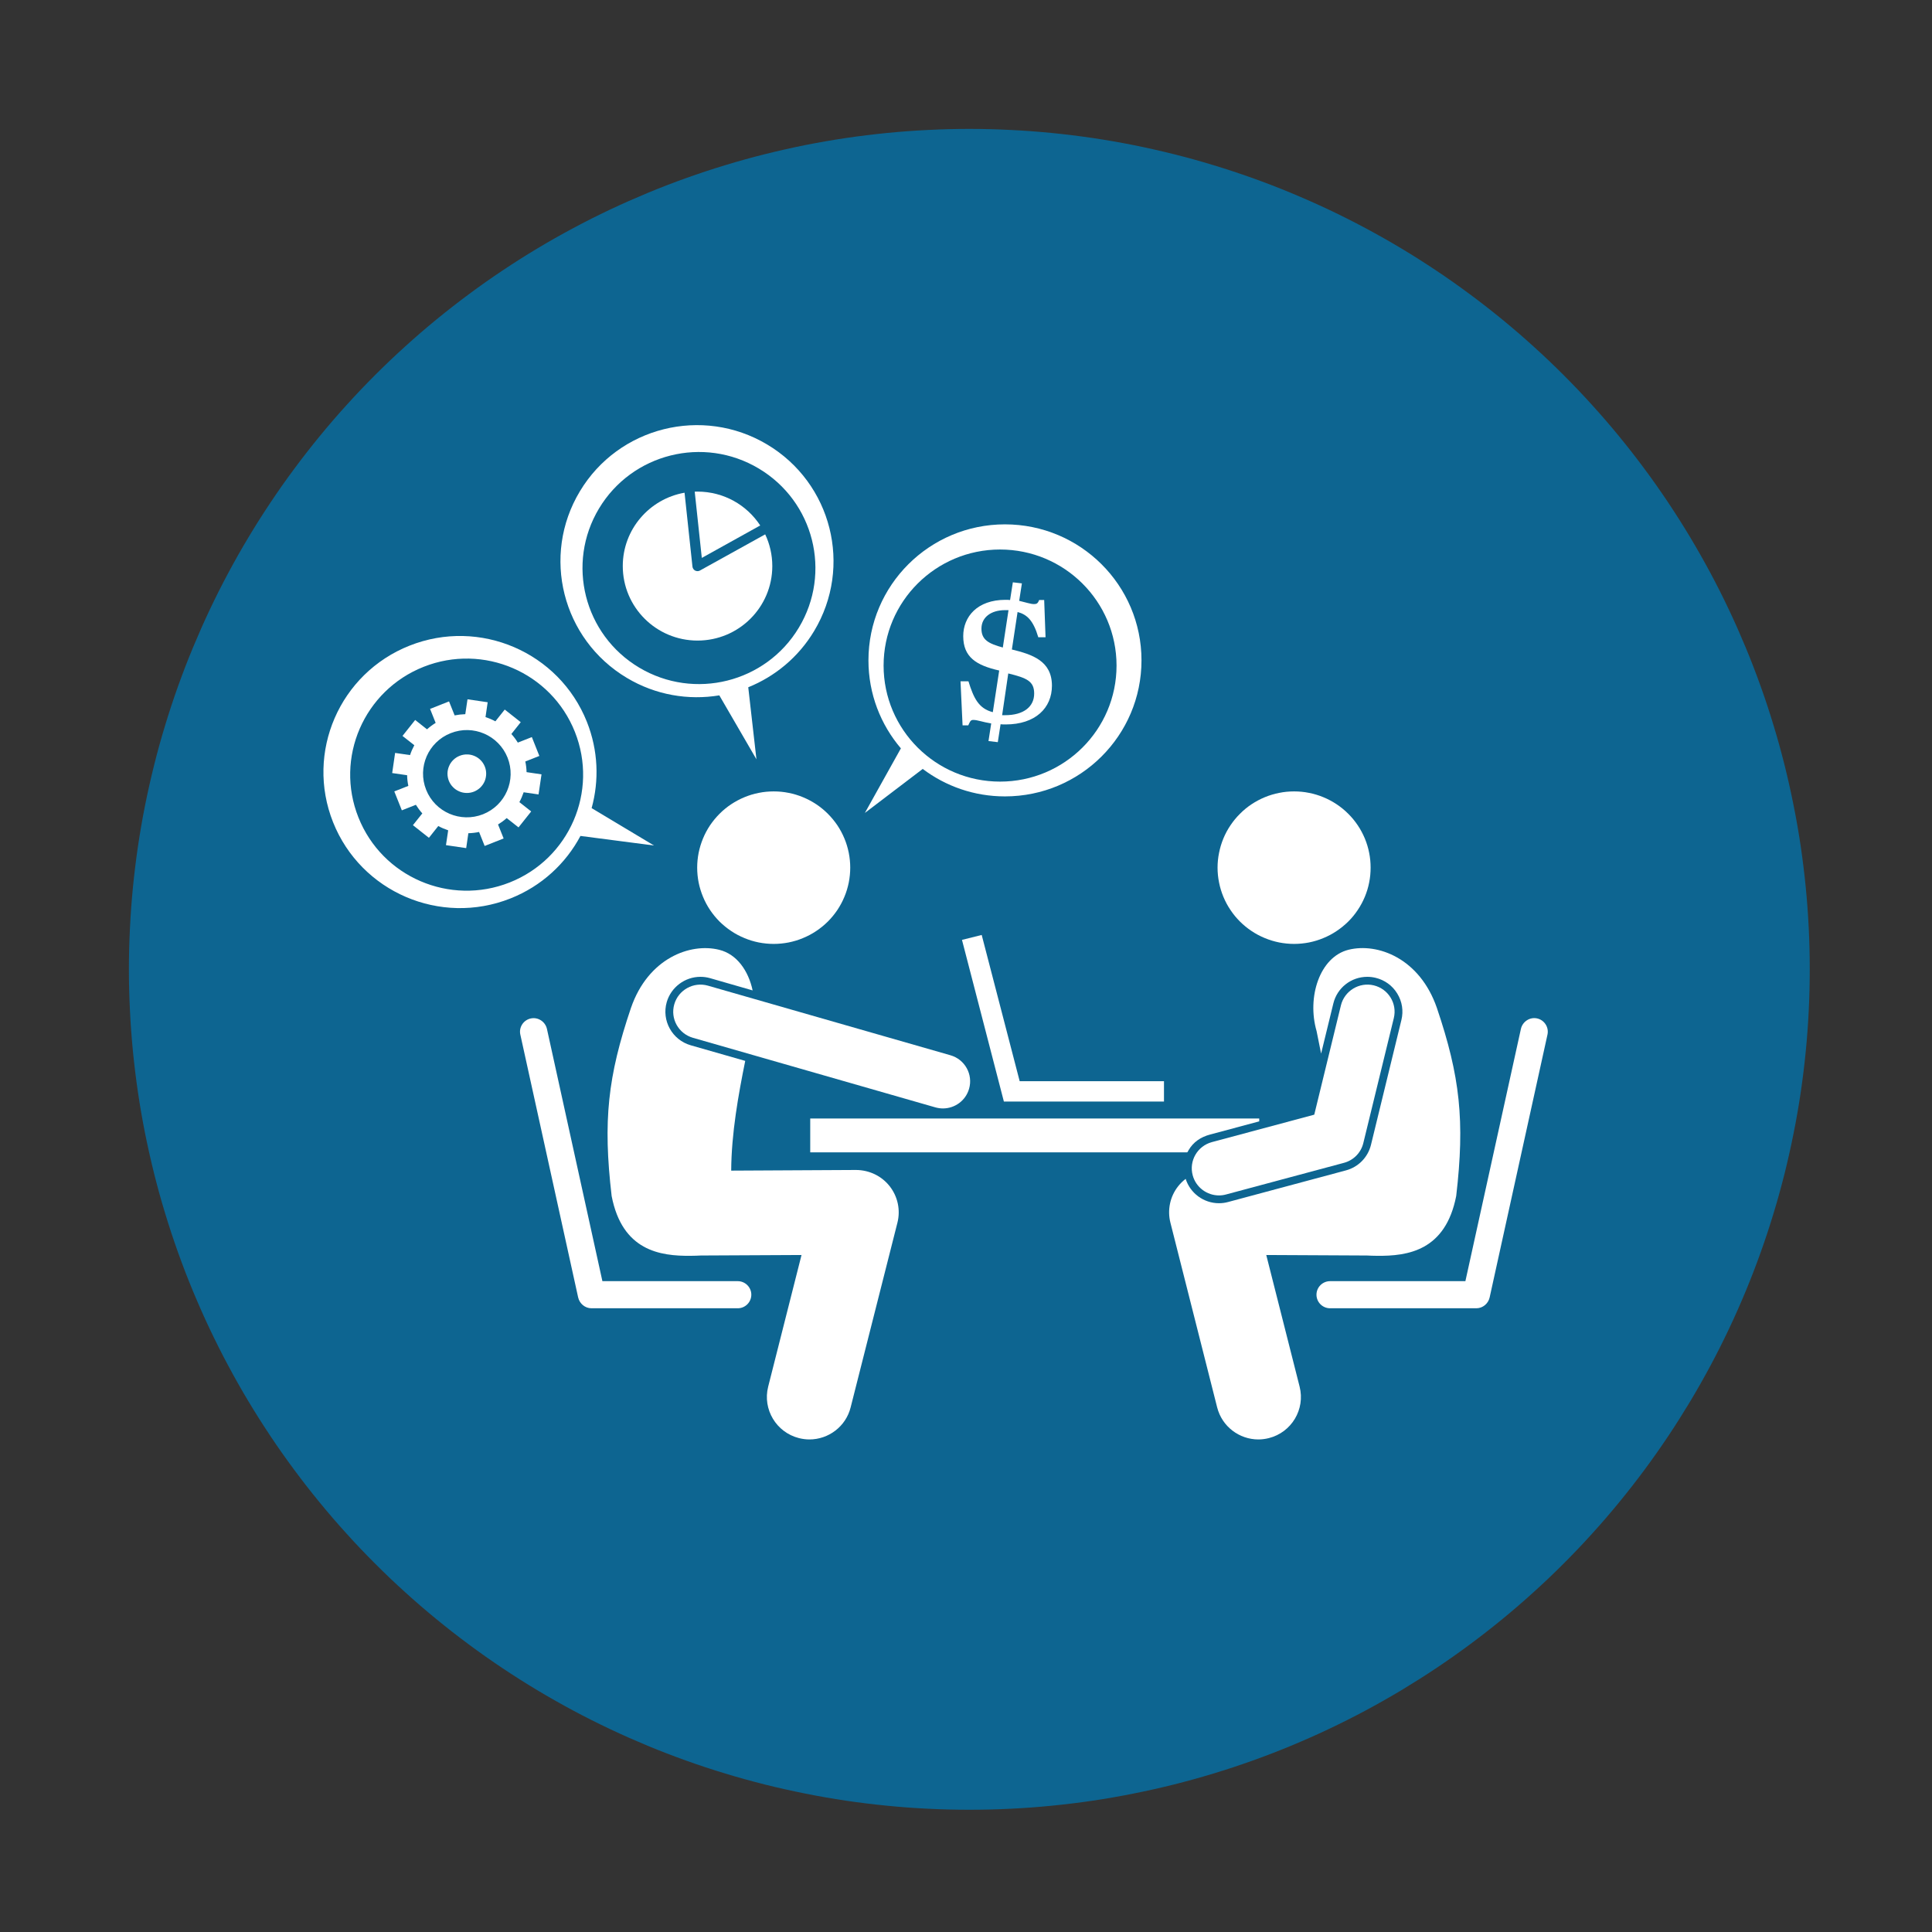 <svg xmlns="http://www.w3.org/2000/svg" xmlns:xlink="http://www.w3.org/1999/xlink" width="200" zoomAndPan="magnify" viewBox="0 0 150 150" height="200" preserveAspectRatio="xMidYMid meet" version="1.0"><rect x="0" y="0" width="150" height="150" fill="#333333" stroke="none"/><defs><clipPath id="17e589f70b"><path d="M 10.008 10.008 L 140.508 10.008 L 140.508 140.508 L 10.008 140.508 Z M 10.008 10.008 " clip-rule="nonzero"/></clipPath><clipPath id="d1feb549ba"><path d="M 47 73 L 70 73 L 70 111.758 L 47 111.758 Z M 47 73 " clip-rule="nonzero"/></clipPath><clipPath id="f97fe54159"><path d="M 90 73 L 114 73 L 114 111.758 L 90 111.758 Z M 90 73 " clip-rule="nonzero"/></clipPath><clipPath id="984775cb67"><path d="M 102 79 L 120.371 79 L 120.371 102 L 102 102 Z M 102 79 " clip-rule="nonzero"/></clipPath></defs><g clip-path="url(#17e589f70b)"><path fill="#0d6591" d="M 140.508 75.258 C 140.508 76.328 140.484 77.395 140.43 78.461 C 140.379 79.527 140.301 80.594 140.195 81.656 C 140.09 82.719 139.961 83.777 139.805 84.832 C 139.648 85.891 139.465 86.941 139.254 87.988 C 139.047 89.035 138.812 90.078 138.555 91.113 C 138.293 92.148 138.012 93.18 137.699 94.199 C 137.391 95.223 137.055 96.234 136.695 97.242 C 136.336 98.246 135.953 99.242 135.543 100.23 C 135.133 101.215 134.703 102.191 134.246 103.156 C 133.789 104.121 133.309 105.078 132.805 106.02 C 132.301 106.961 131.773 107.891 131.227 108.805 C 130.676 109.719 130.105 110.621 129.512 111.512 C 128.918 112.398 128.305 113.27 127.668 114.129 C 127.031 114.988 126.375 115.828 125.699 116.652 C 125.02 117.48 124.324 118.289 123.605 119.078 C 122.891 119.871 122.152 120.645 121.398 121.398 C 120.645 122.152 119.871 122.891 119.078 123.605 C 118.289 124.324 117.48 125.02 116.652 125.699 C 115.828 126.375 114.988 127.031 114.129 127.668 C 113.27 128.305 112.398 128.918 111.512 129.512 C 110.621 130.105 109.719 130.676 108.805 131.227 C 107.891 131.773 106.961 132.301 106.02 132.805 C 105.078 133.309 104.121 133.789 103.156 134.246 C 102.191 134.703 101.215 135.133 100.23 135.543 C 99.242 135.953 98.246 136.336 97.242 136.695 C 96.234 137.055 95.223 137.391 94.199 137.699 C 93.18 138.012 92.148 138.293 91.113 138.555 C 90.078 138.812 89.035 139.047 87.988 139.254 C 86.941 139.465 85.891 139.648 84.832 139.805 C 83.777 139.961 82.719 140.09 81.656 140.195 C 80.594 140.301 79.527 140.379 78.461 140.43 C 77.395 140.484 76.328 140.508 75.258 140.508 C 74.191 140.508 73.125 140.484 72.059 140.43 C 70.992 140.379 69.926 140.301 68.863 140.195 C 67.801 140.09 66.742 139.961 65.684 139.805 C 64.629 139.648 63.578 139.465 62.531 139.254 C 61.484 139.047 60.441 138.812 59.406 138.555 C 58.371 138.293 57.34 138.012 56.32 137.699 C 55.297 137.391 54.281 137.055 53.277 136.695 C 52.273 136.336 51.277 135.953 50.289 135.543 C 49.305 135.133 48.328 134.703 47.363 134.246 C 46.395 133.789 45.441 133.309 44.5 132.805 C 43.559 132.301 42.629 131.773 41.715 131.227 C 40.797 130.676 39.898 130.105 39.008 129.512 C 38.121 128.918 37.246 128.305 36.391 127.668 C 35.531 127.031 34.691 126.375 33.867 125.699 C 33.039 125.02 32.23 124.324 31.441 123.605 C 30.648 122.891 29.875 122.152 29.121 121.398 C 28.367 120.645 27.629 119.871 26.914 119.078 C 26.195 118.289 25.5 117.48 24.82 116.652 C 24.145 115.828 23.488 114.988 22.852 114.129 C 22.215 113.27 21.598 112.398 21.008 111.512 C 20.414 110.621 19.84 109.719 19.293 108.805 C 18.742 107.891 18.219 106.961 17.715 106.02 C 17.211 105.078 16.73 104.121 16.273 103.156 C 15.816 102.191 15.387 101.215 14.977 100.23 C 14.566 99.242 14.184 98.246 13.824 97.242 C 13.465 96.234 13.129 95.223 12.82 94.199 C 12.508 93.18 12.223 92.148 11.965 91.113 C 11.707 90.078 11.473 89.035 11.262 87.988 C 11.055 86.941 10.871 85.891 10.715 84.832 C 10.559 83.777 10.43 82.719 10.324 81.656 C 10.219 80.594 10.141 79.527 10.09 78.461 C 10.035 77.395 10.008 76.328 10.008 75.258 C 10.008 74.191 10.035 73.125 10.09 72.059 C 10.141 70.992 10.219 69.926 10.324 68.863 C 10.43 67.801 10.559 66.742 10.715 65.684 C 10.871 64.629 11.055 63.578 11.262 62.531 C 11.473 61.484 11.707 60.441 11.965 59.406 C 12.223 58.371 12.508 57.34 12.82 56.32 C 13.129 55.297 13.465 54.281 13.824 53.277 C 14.184 52.273 14.566 51.277 14.977 50.289 C 15.387 49.305 15.816 48.328 16.273 47.363 C 16.73 46.395 17.211 45.441 17.715 44.5 C 18.219 43.559 18.742 42.629 19.293 41.715 C 19.84 40.797 20.414 39.898 21.008 39.008 C 21.598 38.121 22.215 37.246 22.852 36.391 C 23.488 35.531 24.145 34.691 24.82 33.867 C 25.5 33.039 26.195 32.23 26.914 31.441 C 27.629 30.648 28.367 29.875 29.121 29.121 C 29.875 28.367 30.648 27.629 31.441 26.914 C 32.23 26.195 33.039 25.5 33.867 24.82 C 34.691 24.145 35.531 23.488 36.391 22.852 C 37.246 22.215 38.121 21.598 39.008 21.008 C 39.898 20.414 40.797 19.84 41.715 19.293 C 42.629 18.742 43.559 18.219 44.5 17.715 C 45.441 17.211 46.395 16.73 47.363 16.273 C 48.328 15.816 49.305 15.387 50.289 14.977 C 51.277 14.566 52.273 14.184 53.277 13.824 C 54.281 13.465 55.297 13.129 56.32 12.82 C 57.34 12.508 58.371 12.223 59.406 11.965 C 60.441 11.707 61.484 11.473 62.531 11.262 C 63.578 11.055 64.629 10.871 65.684 10.715 C 66.742 10.559 67.801 10.43 68.863 10.324 C 69.926 10.219 70.992 10.141 72.059 10.09 C 73.125 10.035 74.191 10.008 75.258 10.008 C 76.328 10.008 77.395 10.035 78.461 10.09 C 79.527 10.141 80.594 10.219 81.656 10.324 C 82.719 10.43 83.777 10.559 84.832 10.715 C 85.891 10.871 86.941 11.055 87.988 11.262 C 89.035 11.473 90.078 11.707 91.113 11.965 C 92.148 12.223 93.18 12.508 94.199 12.82 C 95.223 13.129 96.234 13.465 97.242 13.824 C 98.246 14.184 99.242 14.566 100.23 14.977 C 101.215 15.387 102.191 15.816 103.156 16.273 C 104.121 16.73 105.078 17.211 106.02 17.715 C 106.961 18.219 107.891 18.742 108.805 19.293 C 109.723 19.84 110.621 20.414 111.512 21.008 C 112.398 21.598 113.27 22.215 114.129 22.852 C 114.988 23.488 115.828 24.145 116.652 24.82 C 117.48 25.5 118.289 26.195 119.078 26.914 C 119.871 27.629 120.645 28.367 121.398 29.121 C 122.152 29.875 122.891 30.648 123.605 31.441 C 124.324 32.23 125.02 33.039 125.699 33.867 C 126.375 34.691 127.031 35.531 127.668 36.391 C 128.305 37.246 128.918 38.121 129.512 39.008 C 130.105 39.898 130.676 40.797 131.227 41.715 C 131.773 42.629 132.301 43.559 132.805 44.5 C 133.309 45.441 133.789 46.395 134.246 47.363 C 134.703 48.328 135.133 49.305 135.543 50.289 C 135.953 51.277 136.336 52.273 136.695 53.277 C 137.055 54.281 137.391 55.297 137.699 56.32 C 138.012 57.34 138.293 58.371 138.555 59.406 C 138.812 60.441 139.047 61.484 139.254 62.531 C 139.465 63.578 139.648 64.629 139.805 65.684 C 139.961 66.742 140.09 67.801 140.195 68.863 C 140.301 69.926 140.379 70.992 140.43 72.059 C 140.484 73.125 140.508 74.191 140.508 75.258 Z M 140.508 75.258 " fill-opacity="1" fill-rule="nonzero"/></g><path fill="#ffffff" d="M 66.012 67.363 C 66.012 67.754 65.973 68.137 65.898 68.52 C 65.82 68.902 65.711 69.27 65.559 69.629 C 65.41 69.988 65.227 70.332 65.012 70.652 C 64.793 70.977 64.547 71.277 64.273 71.551 C 63.996 71.824 63.695 72.07 63.371 72.285 C 63.047 72.504 62.703 72.684 62.344 72.832 C 61.984 72.984 61.613 73.094 61.23 73.172 C 60.848 73.246 60.461 73.285 60.07 73.285 C 59.68 73.285 59.293 73.246 58.91 73.172 C 58.527 73.094 58.156 72.984 57.797 72.832 C 57.438 72.684 57.094 72.504 56.77 72.285 C 56.445 72.07 56.145 71.824 55.867 71.551 C 55.594 71.277 55.348 70.977 55.129 70.652 C 54.914 70.332 54.73 69.988 54.582 69.629 C 54.434 69.27 54.32 68.902 54.242 68.52 C 54.168 68.137 54.129 67.754 54.129 67.363 C 54.129 66.977 54.168 66.59 54.242 66.211 C 54.32 65.828 54.434 65.457 54.582 65.098 C 54.73 64.738 54.914 64.398 55.129 64.074 C 55.348 63.754 55.594 63.453 55.867 63.18 C 56.145 62.902 56.445 62.656 56.77 62.441 C 57.094 62.227 57.438 62.043 57.797 61.895 C 58.156 61.746 58.527 61.633 58.91 61.559 C 59.293 61.48 59.68 61.445 60.07 61.445 C 60.461 61.445 60.848 61.48 61.23 61.559 C 61.613 61.633 61.984 61.746 62.344 61.895 C 62.703 62.043 63.047 62.227 63.371 62.441 C 63.695 62.656 63.996 62.902 64.273 63.18 C 64.547 63.453 64.793 63.754 65.012 64.074 C 65.227 64.398 65.41 64.738 65.559 65.098 C 65.711 65.457 65.82 65.828 65.898 66.211 C 65.973 66.59 66.012 66.977 66.012 67.363 Z M 66.012 67.363 " fill-opacity="1" fill-rule="nonzero"/><g clip-path="url(#d1feb549ba)"><path fill="#ffffff" d="M 69.074 92.098 C 68.445 91.297 67.484 90.84 66.457 90.836 L 56.77 90.887 C 56.785 87.98 57.336 84.961 57.859 82.367 L 53.629 81.156 C 52.188 80.742 51.352 79.238 51.766 77.801 C 52.102 76.645 53.176 75.84 54.383 75.84 C 54.637 75.84 54.887 75.875 55.133 75.945 L 58.434 76.895 C 58.102 75.355 57.203 74.078 55.84 73.742 C 53.586 73.18 50.316 74.398 48.988 78.254 C 47.191 83.562 46.805 87.016 47.488 92.859 C 48.312 97.098 51.227 97.531 53.648 97.5 C 53.918 97.496 54.172 97.492 54.406 97.477 L 62.23 97.438 L 59.641 107.66 C 59.195 109.422 60.27 111.211 62.035 111.656 C 62.309 111.723 62.578 111.758 62.844 111.758 C 64.32 111.758 65.668 110.762 66.043 109.27 L 69.676 94.93 C 69.926 93.945 69.703 92.898 69.074 92.098 Z M 69.074 92.098 " fill-opacity="1" fill-rule="nonzero"/></g><path fill="#ffffff" d="M 52.352 77.969 C 52.027 79.086 52.676 80.25 53.797 80.574 L 72.625 85.977 C 72.82 86.031 73.016 86.059 73.211 86.059 C 74.129 86.059 74.973 85.457 75.238 84.535 C 75.562 83.418 74.914 82.25 73.793 81.93 L 54.965 76.527 C 53.848 76.207 52.676 76.852 52.352 77.969 Z M 52.352 77.969 " fill-opacity="1" fill-rule="nonzero"/><path fill="#ffffff" d="M 58.332 100.52 C 58.332 99.941 57.859 99.469 57.277 99.469 L 46.77 99.469 L 42.465 79.887 C 42.336 79.316 41.773 78.949 41.203 79.074 C 40.637 79.199 40.273 79.758 40.398 80.324 L 44.887 100.73 C 44.996 101.215 45.426 101.574 45.922 101.574 L 57.277 101.574 C 57.859 101.574 58.332 101.102 58.332 100.52 Z M 58.332 100.52 " fill-opacity="1" fill-rule="nonzero"/><g clip-path="url(#f97fe54159)"><path fill="#ffffff" d="M 97.699 111.758 C 97.965 111.758 98.238 111.723 98.508 111.656 C 100.277 111.211 101.348 109.422 100.902 107.66 L 98.312 97.438 L 106.137 97.477 C 106.375 97.492 106.625 97.496 106.898 97.5 C 109.316 97.531 112.23 97.098 113.059 92.859 C 113.742 87.016 113.355 83.562 111.559 78.254 C 110.227 74.398 106.961 73.18 104.703 73.738 C 102.449 74.301 101.461 77.434 102.219 80.051 C 102.324 80.602 102.445 81.191 102.57 81.801 L 103.52 77.91 C 103.816 76.691 104.902 75.84 106.16 75.84 C 106.379 75.84 106.594 75.867 106.805 75.918 C 107.512 76.09 108.109 76.523 108.484 77.141 C 108.863 77.758 108.977 78.488 108.805 79.191 L 106.441 88.891 C 106.203 89.852 105.465 90.609 104.504 90.867 L 95.348 93.324 C 95.117 93.387 94.879 93.418 94.641 93.418 C 93.457 93.418 92.41 92.645 92.055 91.527 C 91.84 91.691 91.641 91.883 91.473 92.098 C 90.84 92.898 90.621 93.945 90.871 94.93 L 94.5 109.27 C 94.879 110.762 96.223 111.758 97.699 111.758 Z M 97.699 111.758 " fill-opacity="1" fill-rule="nonzero"/></g><g clip-path="url(#984775cb67)"><path fill="#ffffff" d="M 115.656 100.73 L 120.145 80.328 C 120.27 79.762 119.91 79.195 119.34 79.07 C 118.77 78.945 118.207 79.32 118.082 79.887 L 113.773 99.469 L 103.27 99.469 C 102.684 99.469 102.211 99.941 102.211 100.52 C 102.211 101.102 102.684 101.574 103.27 101.574 L 114.625 101.574 C 115.121 101.574 115.551 101.211 115.656 100.73 Z M 115.656 100.73 " fill-opacity="1" fill-rule="nonzero"/></g><path fill="#ffffff" d="M 93.934 88.09 L 97.766 87.062 L 97.766 86.84 L 62.906 86.84 L 62.906 89.469 L 92.164 89.469 C 92.199 89.469 92.242 89.371 92.285 89.293 C 92.648 88.668 93.23 88.277 93.934 88.09 Z M 93.934 88.09 " fill-opacity="1" fill-rule="nonzero"/><path fill="#ffffff" d="M 76.219 72.59 L 74.688 72.973 L 77.941 85.523 L 90.371 85.523 L 90.371 83.945 L 79.168 83.945 Z M 76.219 72.59 " fill-opacity="1" fill-rule="nonzero"/><path fill="#ffffff" d="M 71.641 59.699 C 73.418 61.039 75.625 61.832 78.023 61.832 C 83.879 61.832 88.625 57.102 88.625 51.27 C 88.625 45.438 83.879 40.711 78.023 40.711 C 72.172 40.711 67.426 45.438 67.426 51.27 C 67.426 53.875 68.375 56.262 69.945 58.102 L 67.148 63.117 Z M 68.602 51.676 C 68.602 46.699 72.652 42.664 77.645 42.664 C 82.637 42.664 86.688 46.699 86.688 51.676 C 86.688 56.648 82.637 60.684 77.645 60.684 C 72.652 60.684 68.602 56.648 68.602 51.676 Z M 68.602 51.676 " fill-opacity="1" fill-rule="nonzero"/><path fill="#ffffff" d="M 48.672 52.633 C 50.914 53.973 53.453 54.383 55.848 53.988 L 58.73 58.953 L 58.094 53.359 C 60.156 52.527 61.977 51.043 63.207 48.996 C 66.215 43.988 64.582 37.504 59.559 34.508 C 54.535 31.512 48.023 33.141 45.02 38.148 C 42.012 43.152 43.648 49.637 48.672 52.633 Z M 46.508 39.477 C 49.074 35.207 54.625 33.816 58.91 36.375 C 63.195 38.93 64.59 44.461 62.023 48.73 C 59.461 53 53.906 54.387 49.625 51.832 C 45.34 49.277 43.945 43.746 46.508 39.477 Z M 46.508 39.477 " fill-opacity="1" fill-rule="nonzero"/><path fill="#ffffff" d="M 39.625 69.758 C 42.055 68.797 43.93 67.039 45.066 64.902 L 50.777 65.645 L 45.934 62.742 C 46.523 60.605 46.449 58.266 45.566 56.043 C 43.406 50.625 37.246 47.973 31.805 50.125 C 26.363 52.277 23.703 58.414 25.859 63.836 C 28.02 69.258 34.184 71.91 39.625 69.758 Z M 27.828 63.465 C 25.984 58.844 28.254 53.605 32.895 51.77 C 37.535 49.934 42.793 52.195 44.633 56.82 C 46.477 61.445 44.207 66.68 39.566 68.516 C 34.922 70.352 29.668 68.09 27.828 63.465 Z M 27.828 63.465 " fill-opacity="1" fill-rule="nonzero"/><path fill="#ffffff" d="M 36.195 65.848 L 36.363 64.691 C 36.641 64.684 36.918 64.652 37.195 64.594 L 37.629 65.68 L 39.102 65.098 L 38.668 64.012 C 38.91 63.863 39.133 63.699 39.34 63.516 L 40.258 64.238 L 41.242 63 L 40.324 62.277 C 40.457 62.035 40.566 61.777 40.656 61.512 L 41.812 61.68 L 42.043 60.121 L 40.883 59.949 C 40.875 59.676 40.844 59.398 40.785 59.121 L 41.875 58.691 L 41.293 57.227 L 40.203 57.656 C 40.055 57.414 39.887 57.191 39.703 56.988 L 40.43 56.07 L 39.188 55.09 L 38.461 56.004 C 38.215 55.871 37.961 55.762 37.695 55.676 L 37.863 54.523 L 36.297 54.293 L 36.125 55.449 C 35.848 55.457 35.574 55.488 35.297 55.543 L 34.863 54.457 L 33.391 55.039 L 33.824 56.125 C 33.582 56.273 33.359 56.441 33.152 56.625 L 32.234 55.898 L 31.25 57.137 L 32.168 57.859 C 32.035 58.105 31.922 58.359 31.836 58.625 L 30.676 58.457 L 30.449 60.02 L 31.609 60.188 C 31.613 60.465 31.645 60.738 31.703 61.016 L 30.613 61.445 L 31.199 62.914 L 32.289 62.484 C 32.438 62.723 32.602 62.945 32.789 63.152 L 32.059 64.066 L 33.301 65.047 L 34.027 64.133 C 34.273 64.266 34.531 64.375 34.797 64.465 L 34.625 65.617 Z M 33.086 61.32 C 32.391 59.578 33.246 57.609 34.992 56.922 C 36.734 56.23 38.711 57.082 39.406 58.82 C 40.098 60.559 39.246 62.527 37.5 63.219 C 35.754 63.906 33.777 63.059 33.086 61.32 Z M 33.086 61.32 " fill-opacity="1" fill-rule="nonzero"/><path fill="#ffffff" d="M 37.641 59.516 C 37.715 59.703 37.75 59.895 37.746 60.09 C 37.742 60.289 37.703 60.48 37.625 60.664 C 37.547 60.844 37.434 61.004 37.293 61.145 C 37.148 61.281 36.984 61.387 36.801 61.461 C 36.613 61.535 36.422 61.57 36.223 61.566 C 36.023 61.562 35.832 61.523 35.648 61.441 C 35.469 61.363 35.305 61.254 35.168 61.109 C 35.027 60.969 34.922 60.805 34.848 60.621 C 34.777 60.438 34.742 60.246 34.742 60.047 C 34.746 59.848 34.789 59.656 34.867 59.477 C 34.945 59.293 35.055 59.133 35.199 58.996 C 35.344 58.855 35.508 58.75 35.691 58.68 C 35.875 58.605 36.07 58.57 36.27 58.574 C 36.465 58.574 36.656 58.617 36.84 58.695 C 37.023 58.773 37.184 58.883 37.324 59.027 C 37.461 59.168 37.566 59.332 37.641 59.516 Z M 37.641 59.516 " fill-opacity="1" fill-rule="nonzero"/><path fill="#ffffff" d="M 106.414 67.363 C 106.414 67.754 106.379 68.137 106.301 68.52 C 106.227 68.902 106.113 69.27 105.965 69.629 C 105.812 69.988 105.633 70.332 105.414 70.652 C 105.199 70.977 104.953 71.277 104.676 71.551 C 104.398 71.824 104.098 72.07 103.773 72.285 C 103.449 72.504 103.109 72.684 102.746 72.832 C 102.387 72.984 102.016 73.094 101.633 73.172 C 101.25 73.246 100.863 73.285 100.473 73.285 C 100.086 73.285 99.699 73.246 99.316 73.172 C 98.934 73.094 98.562 72.984 98.199 72.832 C 97.84 72.684 97.496 72.504 97.172 72.285 C 96.848 72.07 96.547 71.824 96.273 71.551 C 95.996 71.277 95.75 70.977 95.535 70.652 C 95.316 70.332 95.133 69.988 94.984 69.629 C 94.836 69.27 94.723 68.902 94.648 68.52 C 94.57 68.137 94.531 67.754 94.531 67.363 C 94.531 66.977 94.57 66.59 94.648 66.211 C 94.723 65.828 94.836 65.457 94.984 65.098 C 95.133 64.738 95.316 64.398 95.535 64.074 C 95.75 63.754 95.996 63.453 96.273 63.18 C 96.547 62.902 96.848 62.656 97.172 62.441 C 97.496 62.227 97.84 62.043 98.199 61.895 C 98.562 61.746 98.934 61.633 99.316 61.559 C 99.699 61.48 100.086 61.445 100.473 61.445 C 100.863 61.445 101.25 61.48 101.633 61.559 C 102.016 61.633 102.387 61.746 102.746 61.895 C 103.109 62.043 103.449 62.227 103.773 62.441 C 104.098 62.656 104.398 62.902 104.676 63.18 C 104.953 63.453 105.199 63.754 105.414 64.074 C 105.633 64.398 105.812 64.738 105.965 65.098 C 106.113 65.457 106.227 65.828 106.301 66.211 C 106.379 66.59 106.414 66.977 106.414 67.363 Z M 106.414 67.363 " fill-opacity="1" fill-rule="nonzero"/><path fill="#ffffff" d="M 75.191 52.898 L 74.574 52.898 L 74.734 56.316 L 75.176 56.316 C 75.301 56.055 75.336 55.895 75.562 55.895 C 75.898 55.895 76.289 56.062 76.957 56.168 L 76.746 57.535 L 77.469 57.621 L 77.684 56.23 C 77.805 56.246 77.93 56.246 78.07 56.246 C 80.398 56.246 81.672 54.961 81.672 53.238 C 81.672 51.305 80.137 50.812 78.562 50.426 L 79.004 47.516 C 79.73 47.707 80.223 48.16 80.613 49.477 L 81.176 49.477 L 81.07 46.582 L 80.684 46.582 C 80.578 46.848 80.488 46.902 80.277 46.902 C 80.031 46.902 79.66 46.773 79.129 46.648 L 79.34 45.293 L 78.637 45.211 L 78.422 46.586 C 78.301 46.57 78.195 46.57 78.07 46.57 C 75.863 46.57 74.785 47.891 74.785 49.387 C 74.785 51.02 75.793 51.656 77.578 52.059 L 77.082 55.293 C 75.988 55.012 75.598 54.215 75.191 52.898 Z M 80.293 53.848 C 80.293 54.867 79.48 55.527 78.035 55.527 L 77.805 55.527 L 78.281 52.285 C 79.711 52.637 80.293 52.879 80.293 53.848 Z M 76.199 48.809 C 76.199 47.914 76.957 47.371 78.035 47.371 L 78.301 47.371 L 77.859 50.273 C 76.766 49.973 76.199 49.688 76.199 48.809 Z M 76.199 48.809 " fill-opacity="1" fill-rule="nonzero"/><path fill="#ffffff" d="M 54.156 49.734 C 57.363 49.734 59.961 47.145 59.961 43.949 C 59.961 43.07 59.762 42.234 59.41 41.488 L 54.348 44.293 C 54.289 44.328 54.223 44.344 54.156 44.344 C 54.094 44.344 54.031 44.328 53.973 44.301 C 53.855 44.238 53.777 44.125 53.762 43.992 L 53.148 38.254 C 50.426 38.73 48.352 41.098 48.352 43.949 C 48.352 47.145 50.953 49.734 54.156 49.734 Z M 54.156 49.734 " fill-opacity="1" fill-rule="nonzero"/><path fill="#ffffff" d="M 54.488 43.316 L 59.023 40.797 C 57.988 39.215 56.195 38.168 54.156 38.168 C 54.082 38.168 54.012 38.168 53.938 38.172 Z M 54.488 43.316 " fill-opacity="1" fill-rule="nonzero"/><path fill="#ffffff" d="M 94.641 92.812 C 94.824 92.812 95.008 92.789 95.191 92.738 L 104.348 90.281 C 105.09 90.082 105.668 89.496 105.848 88.746 L 108.215 79.047 C 108.492 77.918 107.797 76.781 106.664 76.504 C 105.531 76.23 104.387 76.926 104.109 78.055 L 102.039 86.543 L 94.094 88.672 C 92.965 88.977 92.297 90.133 92.602 91.254 C 92.855 92.191 93.711 92.812 94.641 92.812 Z M 94.641 92.812 " fill-opacity="1" fill-rule="nonzero"/></svg>